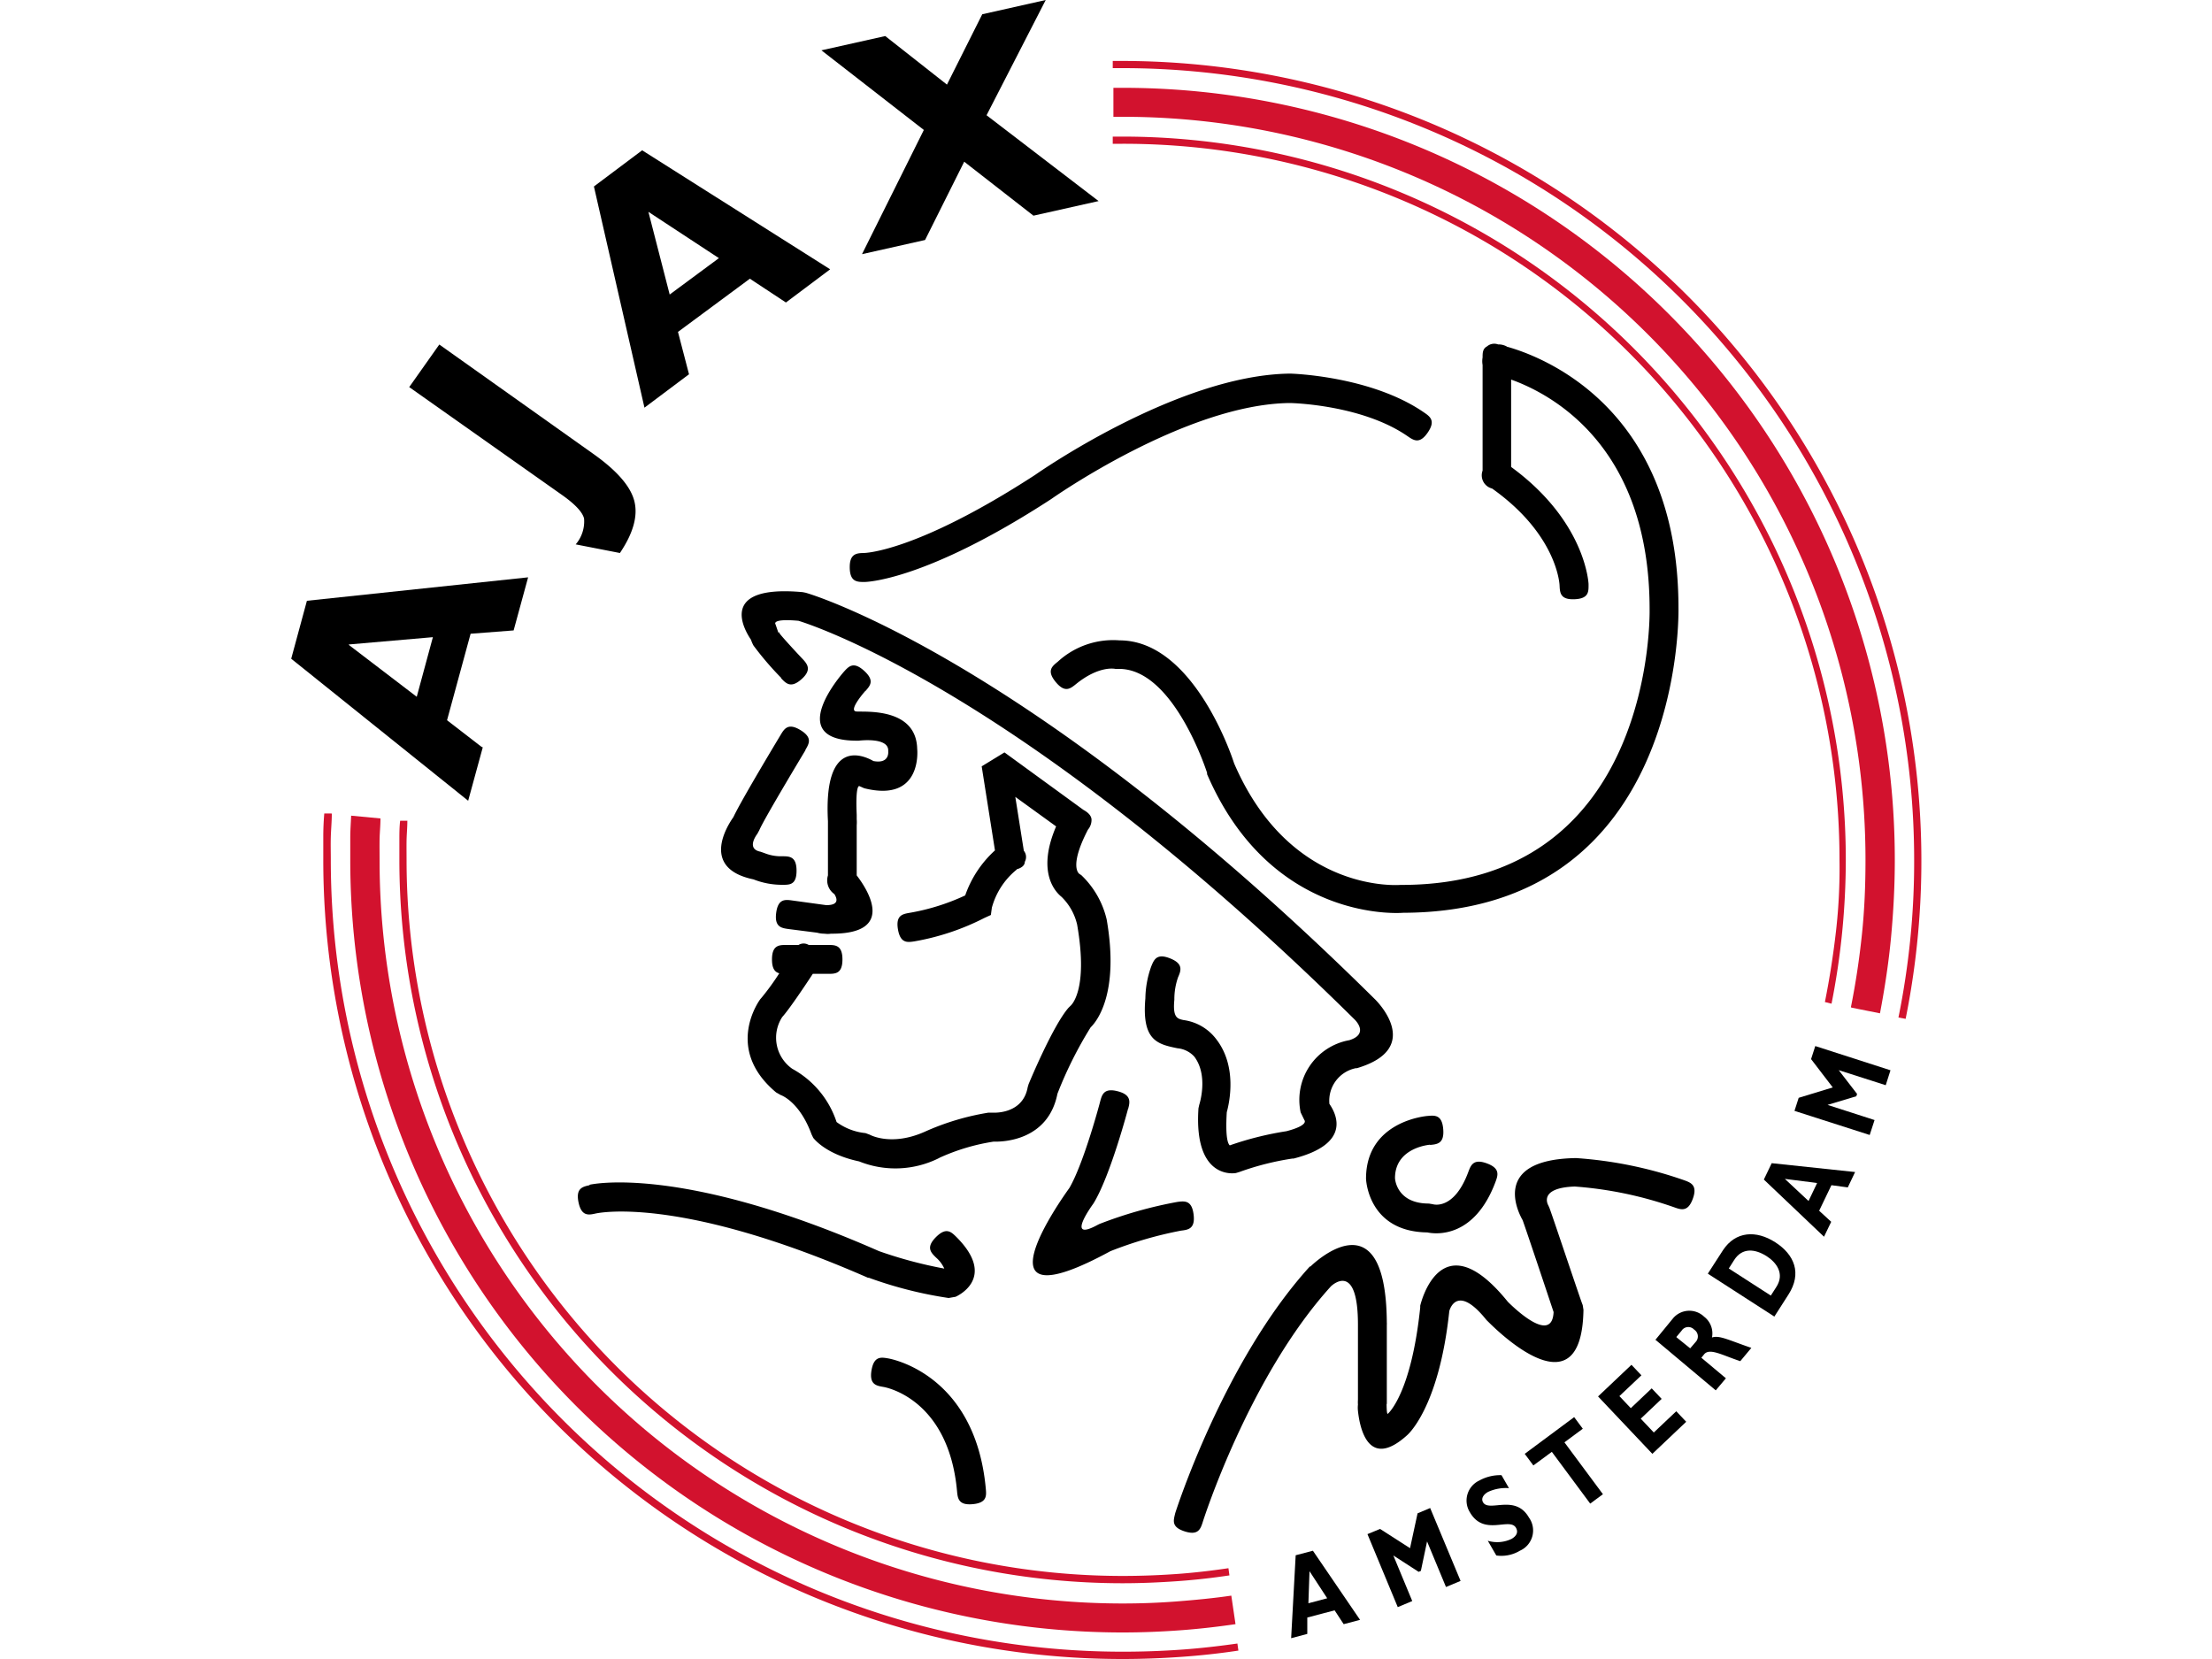 <svg xmlns="http://www.w3.org/2000/svg" viewBox="0 0 200 150"><defs><style>.cls-1{fill:#d2122e;}.cls-2{fill:none;}</style></defs><g id="Layer_2" data-name="Layer 2"><g id="Layer_1-2" data-name="Layer 1"><path class="cls-1" d="M167.35,91.07c.44-2.19.77-4.4,1-6.61s.32-4.42.32-6.71a67.17,67.17,0,0,0-67.18-67.19h-.82l0-2.62h.85a69.8,69.8,0,0,1,69.8,69.81c0,2.32-.12,4.65-.34,7s-.58,4.65-1,6.87l-2.56-.51Z"/><path class="cls-1" d="M165,90.6q.63-3.15,1-6.38t.32-6.47A64.73,64.73,0,0,0,101.48,13h-.87v-.65h.88a65.42,65.42,0,0,1,65.4,65.4,67.16,67.16,0,0,1-1.29,13L165,90.6Z"/><path class="cls-1" d="M171.65,92q.71-3.5,1.07-7.08t.35-7.17A71.6,71.6,0,0,0,101.48,6.16h-.87V5.51h.88A72.33,72.33,0,0,1,172.3,92.12l-.65-.12Z"/><path class="cls-1" d="M34.4,74c0,.67-.07,1.3-.08,1.89s0,1.28,0,1.9a67.19,67.19,0,0,0,67.19,67.19c1.63,0,3.27-.06,4.93-.19s3.32-.29,4.89-.52l.38,2.58c-1.72.25-3.41.44-5.08.56s-3.37.19-5.12.19A69.82,69.82,0,0,1,31.67,77.75c0-.67,0-1.33,0-2s.05-1.34.08-2L34.4,74Z"/><path class="cls-1" d="M36.83,74.24c0,.59-.06,1.17-.07,1.75s0,1.17,0,1.76a64.75,64.75,0,0,0,64.75,64.74c1.6,0,3.21-.06,4.8-.17s3.2-.3,4.76-.53l.09.65c-1.59.24-3.2.42-4.81.53s-3.21.18-4.84.18a65.4,65.4,0,0,1-65.4-65.4c0-.6,0-1.19,0-1.78s0-1.19.07-1.76l.66,0Z"/><path class="cls-1" d="M30,73.58c0,.7-.07,1.4-.09,2.09s0,1.39,0,2.08a71.58,71.58,0,0,0,71.6,71.59c1.74,0,3.48-.06,5.21-.18s3.47-.32,5.16-.56l.09.64c-1.73.26-3.47.45-5.21.57s-3.48.19-5.25.19A72.24,72.24,0,0,1,29.23,77.75q0-1.06,0-2.1t.09-2.1l.65,0Z"/><path d="M120,144.51l-1.7.45.1-2.9,1.6,2.45Zm-1.25-4.31-1.6.42-.41,7.5,1.46-.39,0-1.48,2.47-.65.82,1.25,1.48-.39-4.27-6.26Z"/><polygon points="128.17 136.83 129.31 136.35 132.06 142.94 130.74 143.49 129.03 139.37 128.47 142.03 128.27 142.12 125.98 140.64 127.69 144.76 126.38 145.31 123.64 138.71 124.78 138.24 127.49 139.98 128.17 136.83 128.17 136.83"/><path d="M136.41,134.55a3.82,3.82,0,0,0-1.88.35c-.45.26-.62.62-.44.93.54.93,2.91-.78,4.15,1.38a2,2,0,0,1-.82,3,3.25,3.25,0,0,1-2.13.43l-.77-1.33a3,3,0,0,0,2.15-.17c.48-.28.61-.63.4-1-.58-1-2.89.81-4.17-1.41a2,2,0,0,1,.86-2.87,3.89,3.89,0,0,1,2-.48l.69,1.2Z"/><polygon points="143.11 129.18 141.45 130.41 144.93 135.1 143.78 135.95 140.31 131.27 138.64 132.5 137.86 131.45 142.33 128.13 143.11 129.18 143.11 129.18"/><polygon points="152.46 128.55 149.4 131.45 144.49 126.26 147.51 123.4 148.41 124.35 146.42 126.23 147.45 127.32 149.34 125.53 150.24 126.48 148.35 128.27 149.53 129.52 151.56 127.6 152.46 128.55 152.46 128.55"/><path d="M151.58,120.87l.46-.55a.72.72,0,0,1,1.14-.1.73.73,0,0,1,.13,1.12l-.49.57-1.24-1Zm-1.92.25,5.47,4.59.92-1.09-2.22-1.86.26-.32c.5-.59,1.69.12,3.26.63l1-1.2c-2.12-.73-2.9-1.16-3.56-.94a1.9,1.9,0,0,0-.71-1.88,1.93,1.93,0,0,0-2.78.11l-1.64,2Z"/><path d="M156.31,114.69l.49-.77c.73-1.14,1.89-1,2.92-.35.88.56,1.67,1.58.89,2.79l-.5.78-3.8-2.45Zm-1.88.48,6,3.87,1.28-2c1.23-1.92.53-3.61-1.2-4.72s-3.59-1-4.72.71l-1.37,2.12Z"/><path d="M164.28,107l-.76,1.59-2.14-2,2.9.37Zm-4.09-1.83-.71,1.48,5.44,5.17.65-1.35-1.09-1,1.11-2.31,1.48.2.66-1.39-7.54-.8Z"/><polygon points="163.75 95.76 164.13 94.58 170.93 96.77 170.5 98.12 166.25 96.76 167.91 98.91 167.84 99.12 165.24 99.9 169.49 101.27 169.05 102.62 162.25 100.44 162.63 99.26 165.71 98.32 163.75 95.76 163.75 95.76"/><path d="M31.54,58.27l7.6-.66L37.68,63l-6.14-4.69Zm12,9.26-3.12-2.41,2.13-7.82L46.44,57l1.31-4.8-20,2.12-1.42,5.24,16,12.84,1.32-4.83Z"/><path d="M52.07,49.2a3.19,3.19,0,0,0,.74-2.31Q52.6,46,50.74,44.7L37,35l2.72-3.85L53.59,41q3.24,2.28,3.76,4.29T56.05,50l-4-.78Z"/><path d="M58.59,19.13,65,23.34l-4.45,3.29-1.93-7.5ZM62.3,33.85l-1-3.84,6.5-4.81,3.26,2.15,4-3-17-10.76L53.7,16.86l4.57,20,4-3Z"/><polygon points="77.94 22.98 83.53 11.75 74.27 4.55 80.04 3.26 85.62 7.65 88.81 1.29 94.55 0 89.2 10.42 99.33 18.18 93.44 19.5 87.18 14.62 83.64 21.7 77.94 22.98 77.94 22.98"/><path d="M53.31,107.12s8.13-1.94,26.16,6a39.35,39.35,0,0,0,5.91,1.58,2.94,2.94,0,0,0-.75-1c-.47-.46-.93-.92,0-1.85s1.38-.46,1.85,0c3.76,3.77-.07,5.39-.08,5.4l-.63.11a36.92,36.92,0,0,1-7.21-1.83l-.08,0c-17.27-7.57-24.59-5.81-24.62-5.81-.63.14-1.28.28-1.55-1s.36-1.42,1-1.56ZM91.92,78.63a6.68,6.68,0,0,0-2.24,3.44l-.09.66L89,83a22.18,22.18,0,0,1-6.3,2.11c-.64.1-1.29.21-1.51-1.08s.44-1.39,1.08-1.5a19.8,19.8,0,0,0,5-1.57,9.84,9.84,0,0,1,2.69-4.07l-1.2-7.6,2.06-1.26,7.13,5.19c.51.28.71.57.74.85a1.36,1.36,0,0,1-.32.94c-1.77,3.41-.78,4-.78,4l.18.12a8.07,8.07,0,0,1,2.29,4v0c1.17,6.73-.92,9.25-1.45,9.76a36.12,36.12,0,0,0-3,6c-.84,4.24-4.91,4.36-5.77,4.33a18.59,18.59,0,0,0-4.87,1.45l-.13.07a8.8,8.8,0,0,1-7.16.27c-3.11-.66-4.14-2.13-4.15-2.13l-.15-.31c-1.1-3-2.78-3.56-2.79-3.56l-.42-.24c-4.78-4-1.43-8.43-1.42-8.44l.13-.15a22.73,22.73,0,0,0,1.58-2.18c-.38-.1-.66-.4-.66-1.25,0-1.31.66-1.31,1.31-1.31H72.2a.87.87,0,0,1,.92,0h1.74c.65,0,1.31,0,1.31,1.31s-.66,1.3-1.31,1.3H73.49c-.7,1.07-2.15,3.23-2.76,3.9a3.43,3.43,0,0,0,.91,4.69,8.5,8.5,0,0,1,4,4.81,5.29,5.29,0,0,0,2.61,1l.38.14s1.94,1.1,5-.27a22.9,22.9,0,0,1,5.75-1.72l.33,0s2.76.23,3.21-2.3l.08-.27s2.15-5.22,3.6-6.9l.17-.17s1.68-1.27.62-7.36a5.11,5.11,0,0,0-1.41-2.51h0c-.56-.45-2.27-2.23-.49-6.37L91.8,72.05l.77,4.87a.9.9,0,0,1,.09,1c0,.29-.24.54-.74.68Zm33.45,48.28h0c0,.09,0,1,.11.92l0,0s2.11-1.74,2.93-9.61l0-.16s1.79-7.94,7.92-.36c.41.41,4,3.95,4.14.93-.42-1.26-2.39-7.17-2.8-8.31-.41-.71-2.85-5.46,4.75-5.61h.1a37.19,37.19,0,0,1,9.75,2c.61.22,1.23.45.79,1.67s-1.06,1-1.68.78a34.77,34.77,0,0,0-9-1.88C139,107.4,140,109,140,109l.1.23c.37,1,2.95,8.74,3,8.76l.07.44c-.16,10-8.66,1-8.69,1l-.08-.08c-2.53-3.16-3.26-1.17-3.36-.81-.94,8.85-3.82,11.23-3.83,11.24l0,0c-3.51,3.16-4.27-.7-4.43-2.22a2.59,2.59,0,0,1,0-.56h0a3.08,3.08,0,0,1,0-.43v-6.81c0-5.46-2.1-3.77-2.43-3.47-7.44,8.19-11.59,21.28-11.6,21.32-.2.62-.4,1.25-1.64.85s-1-1-.85-1.65h0s4.34-13.69,12.17-22.3l.06,0s6.82-6.8,6.9,5.07a1.77,1.77,0,0,1,0,.23v7.16Zm-5.08-10.61v0ZM131,118.62ZM78.24,62.47s-1.6,1.8-.81,1.86,5.5-.38,5.5,3.49v-.1s.52,4.88-4.79,3.55l-.43-.19s-.38-.27-.25,2.59c0,.13,0,.27,0,.41h0a3.24,3.24,0,0,1,0,.54v4.53c1,1.3,3.58,5.31-2.32,5.27a2,2,0,0,1-.59,0,2.46,2.46,0,0,1-.67-.09L71.3,84c-.64-.09-1.29-.18-1.12-1.47s.82-1.2,1.47-1.11l3.06.42c1.15,0,1-.57.73-1a1.51,1.51,0,0,1-.58-1.69v-4.9c-.41-7.52,3.13-6,4.11-5.44,1.47.28,1.34-.85,1.34-.85v-.11c0-1.23-2.67-.88-2.67-.88h-.16c-6.74,0-1.21-6.19-1.2-6.21.44-.49.87-1,1.85-.11s.54,1.35.11,1.84Zm-7.6-1.17a27.83,27.83,0,0,1-2.51-2.93,3.15,3.15,0,0,1-.23-.53c-.63-.93-3-5,4.68-4.3l.25.05c.06,0,20.17,5.76,51.49,36.76h0s4.56,4.39-1.63,6.23l-.1,0a3,3,0,0,0-2.39,3.23c.69,1,1.92,3.62-3.23,4.94l-.1,0a24.93,24.93,0,0,0-4.79,1.21l-.33.1s-3.83.75-3.39-5.85l.07-.32s.87-2.62-.45-4.36a2.35,2.35,0,0,0-1.52-.75c-1.79-.37-3.24-.68-2.9-4.52a8.89,8.89,0,0,1,.53-2.88c.25-.61.49-1.21,1.7-.73s1,1.09.73,1.7a6,6,0,0,0-.34,1.91v.13c-.16,1.63.28,1.72.83,1.84A4.45,4.45,0,0,1,110,94c1.88,2.46,1.15,5.73.92,6.56-.15,2.47.15,2.89.27,3a28.86,28.86,0,0,1,5.12-1.28c2.07-.54,1.63-1,1.63-1l-.34-.7A5.48,5.48,0,0,1,122,94.05c1.83-.57.51-1.83.51-1.84h0C92.91,62.94,73.78,56.62,72.2,56.13c-2.52-.23-2.08.32-2.08.32l.27.79s0-.19.08,0,2.06,2.31,2.07,2.31c.45.48.89,1-.06,1.85s-1.39.42-1.84-.06ZM102,100.23s-1.58,6-3.09,8.51l-.07.11s-2.61,3.54.4,1.9l.16-.08a38.33,38.33,0,0,1,7.07-2c.64-.08,1.29-.16,1.45,1.14s-.49,1.38-1.14,1.46a35.45,35.45,0,0,0-6.39,1.86c-12.7,6.9-4.39-4.76-3.7-5.72,1.32-2.27,2.78-7.79,2.78-7.81.17-.63.34-1.26,1.6-.93s1.09,1,.93,1.6Zm34.23-68.89c3,.83,15.53,5.37,15.53,23.61h0c0,.07.69,27.58-25,27.58h.1S115,83.59,109.14,70l0-.12s-3-9.46-8-9.4l-.29,0s-1.44-.35-3.56,1.37c-.51.41-1,.83-1.84-.19s-.32-1.42.19-1.83a7.39,7.39,0,0,1,5.59-1.93c6.5,0,10,10,10.35,11.11,5.11,11.87,15,11,15.06,11h.09c23,0,22.42-24.86,22.42-24.93v0c0-14.73-8.84-19.44-12.52-20.76v7.9c6.78,4.95,7,10.57,7,10.59,0,.65.06,1.31-1.25,1.37s-1.34-.59-1.37-1.25h0s-.14-4.53-6.1-8.76a1.23,1.23,0,0,1-.86-1.62V33a1.91,1.91,0,0,1,0-.68c0-.4,0-.79.4-1a1,1,0,0,1,1-.18,1.58,1.58,0,0,1,.79.19ZM111.58,69h0ZM72.82,67.84s-3.77,6.25-4.17,7.23l-.18.33s-1.07,1.35.3,1.61l.34.12a4,4,0,0,0,1.6.29c.66,0,1.31,0,1.31,1.31S71.37,80,70.71,80a7,7,0,0,1-2.58-.49c-4.82-1-2.38-4.84-1.82-5.63.72-1.55,4.26-7.41,4.27-7.43.33-.55.67-1.12,1.79-.44s.78,1.23.45,1.79ZM68,79.47Zm29.52,4.21v0Zm-1.24-2.41h0ZM78.09,50s4.62,0,15.5-7.06l0,0s12.86-9.07,23.08-9.16h0s7.25.18,12.08,3.51c.54.37,1.08.74.34,1.82s-1.28.7-1.82.33c-4.07-2.82-10.34-3-10.66-3-9.4.1-21.52,8.65-21.56,8.68l0,0c-11.53,7.5-16.88,7.5-16.89,7.5-.66,0-1.31,0-1.33-1.29s.64-1.32,1.3-1.33ZM129.3,103.5s-3.15.23-3.17,3c0,.2.21,2.32,3.06,2.32l.36.06s1.9.62,3.21-2.92c.23-.61.46-1.22,1.68-.77s1,1.07.77,1.69c-1.88,5-5.26,4.74-6.16,4.55-5.39-.07-5.54-4.84-5.54-4.86v0c0-5.26,5.55-5.67,5.56-5.67.66-.06,1.31-.12,1.42,1.19s-.54,1.37-1.19,1.43Zm-49,19.32s7.86,1.25,8.83,11.76c.06.65.12,1.3-1.18,1.42s-1.36-.54-1.42-1.19c-.78-8.48-6.64-9.41-6.66-9.41-.64-.11-1.29-.22-1.07-1.51s.86-1.18,1.5-1.07Z"/><rect class="cls-2" width="200" height="150"/></g></g></svg>